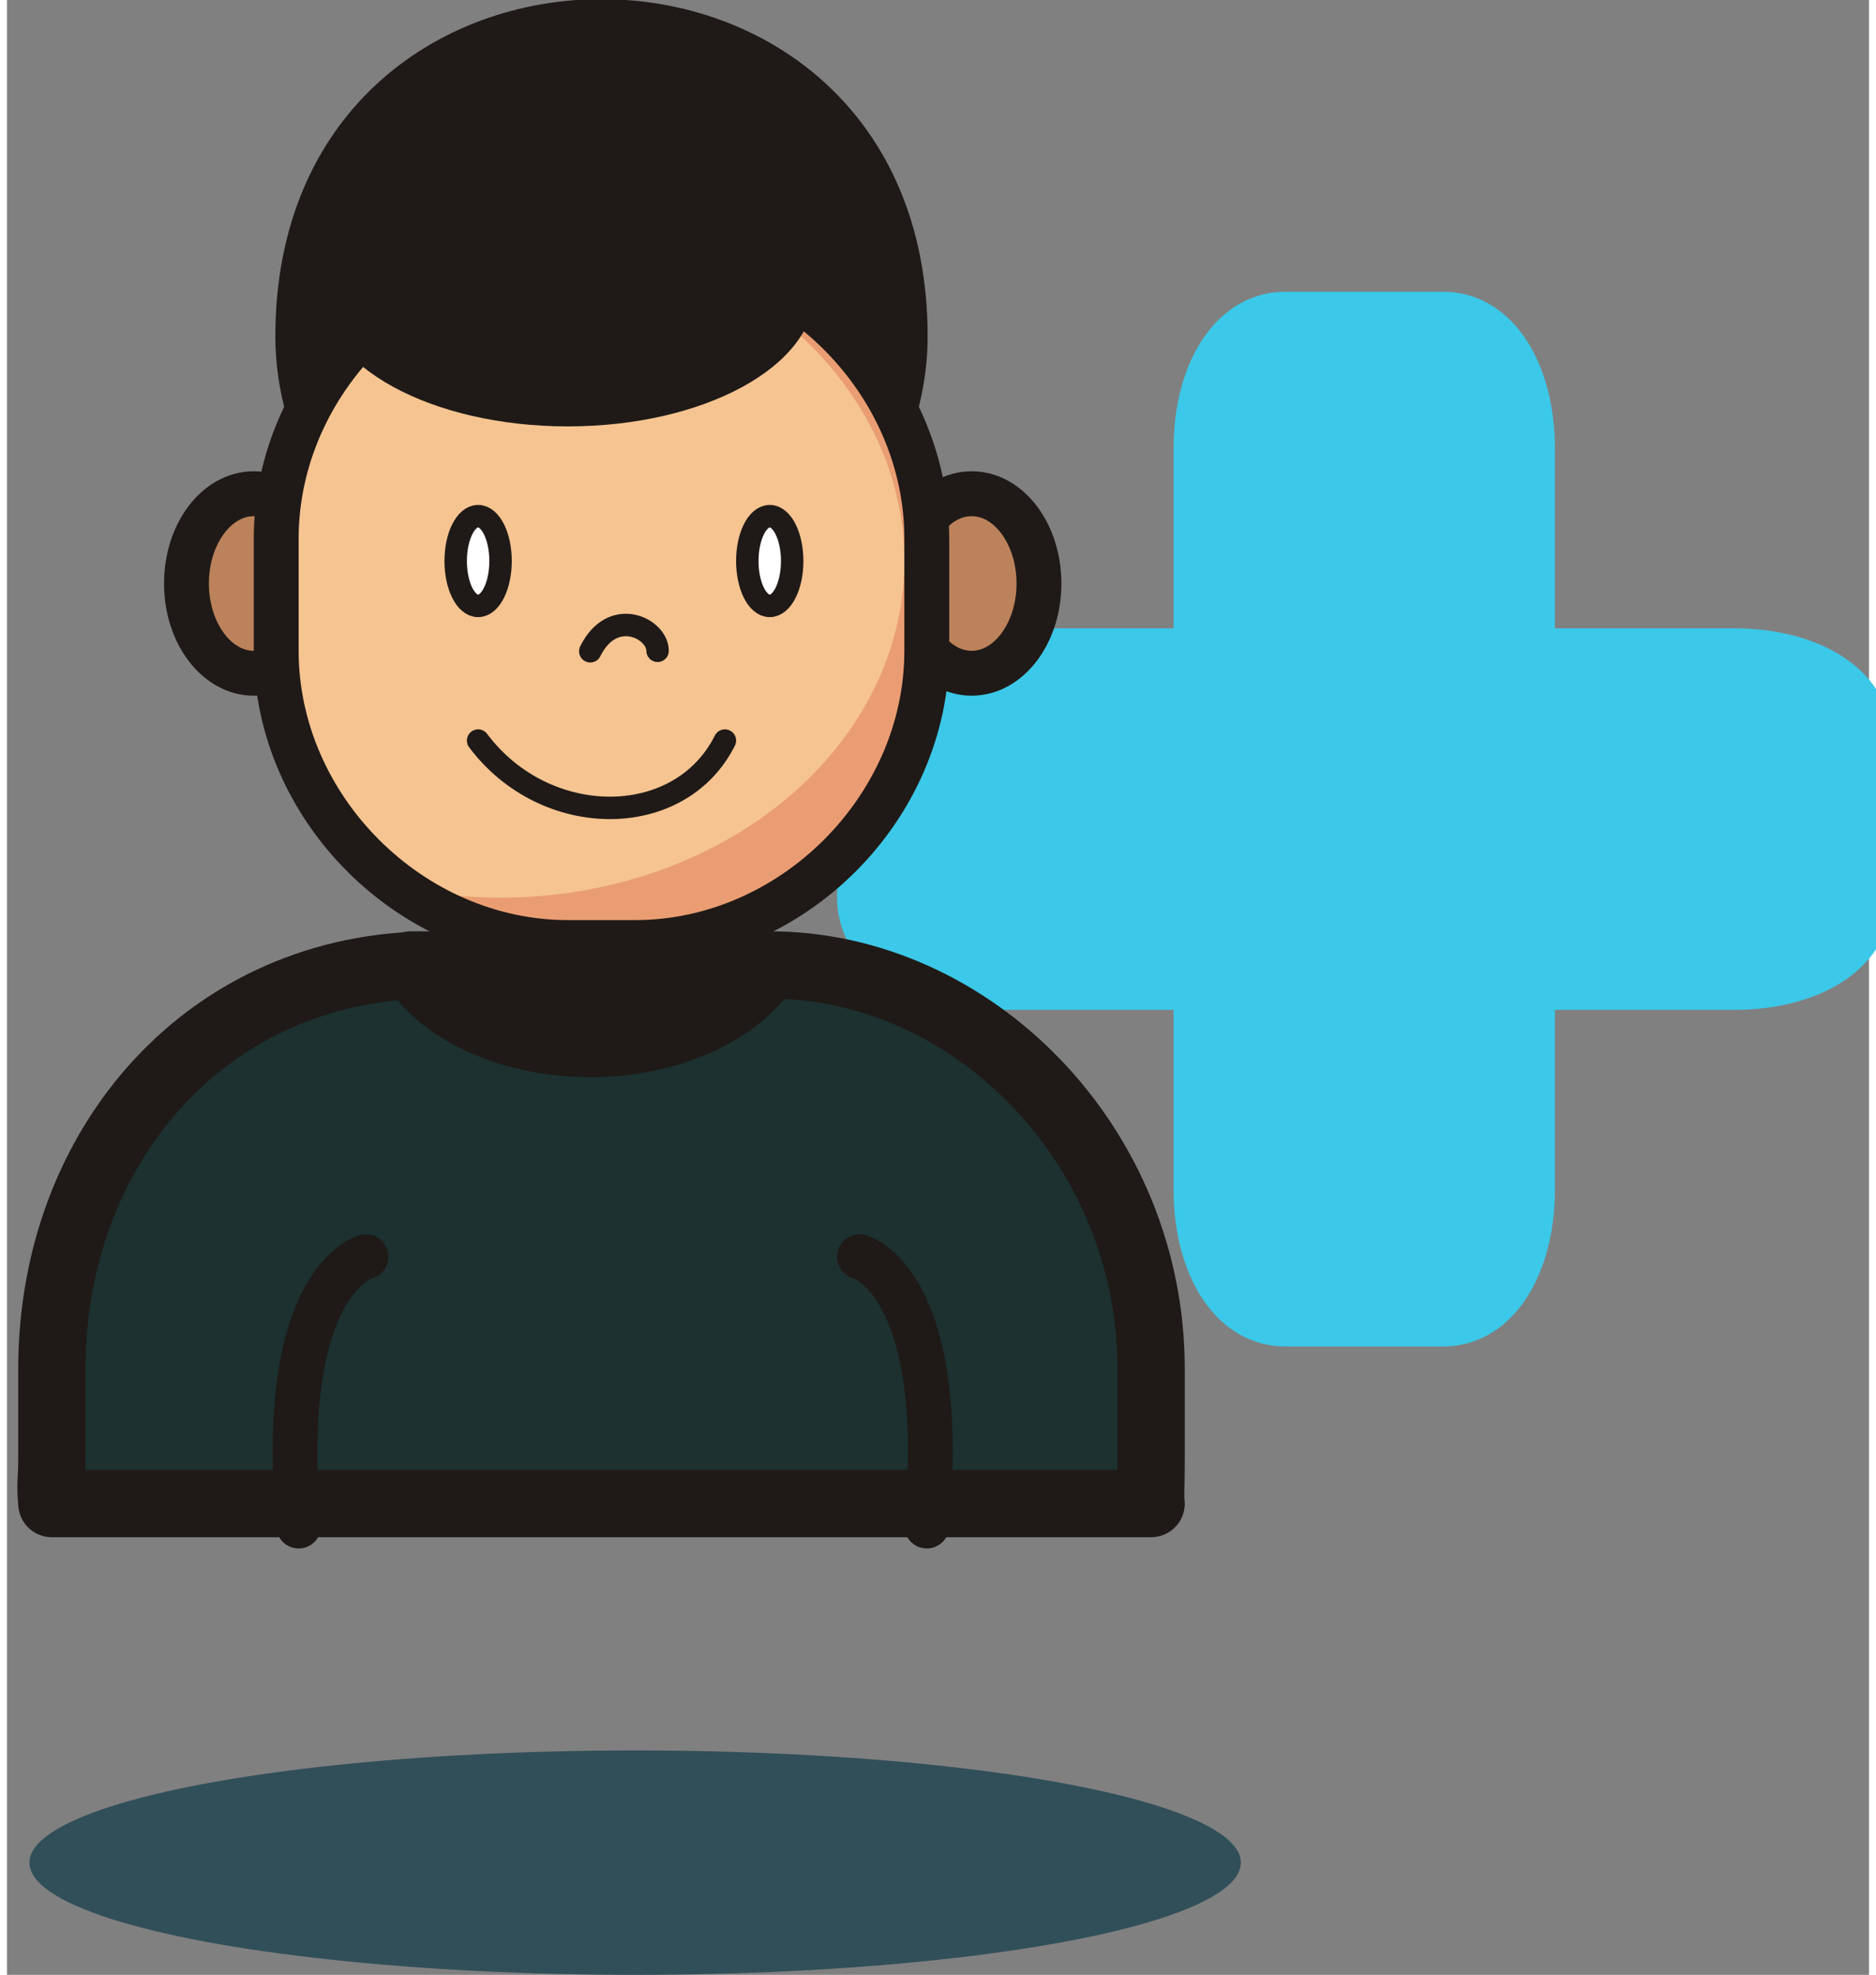 <?xml version="1.0" encoding="UTF-8"?>
<!DOCTYPE svg PUBLIC "-//W3C//DTD SVG 1.1//EN" "http://www.w3.org/Graphics/SVG/1.1/DTD/svg11.dtd">
<!-- Creator: CorelDRAW -->
<svg xmlns="http://www.w3.org/2000/svg" xml:space="preserve" width="3.23in" height="3.399in" style="shape-rendering:geometricPrecision; text-rendering:geometricPrecision; image-rendering:optimizeQuality; fill-rule:evenodd; clip-rule:evenodd"
viewBox="0 0 0.083 0.088"
 xmlns:xlink="http://www.w3.org/1999/xlink">
 <rect x="0" y="0" width="0.083" height="0.088" fill="#808080" stroke="none"/>
 <defs>
  <style type="text/css">
   <![CDATA[
    .str0 {stroke:#1F1A17;stroke-width:7.74389e-005}
    .str2 {stroke:#1F1A17;stroke-width:0.001}
    .str1 {stroke:#1F1A17;stroke-width:0.002}
    .str5 {stroke:#1F1A17;stroke-width:0.003;stroke-linecap:round;stroke-linejoin:round}
    .str4 {stroke:#1F1A17;stroke-width:0.001;stroke-linecap:round}
    .str3 {stroke:#1F1A17;stroke-width:0.001;stroke-linecap:round}
    .str6 {stroke:#1F1A17;stroke-width:0.002;stroke-linecap:round;stroke-linejoin:round}
    .fil5 {fill:none}
    .fil1 {fill:#1F1A17}
    .fil2 {fill:#BB825B}
    .fil3 {fill:#EA9D73}
    .fil4 {fill:#F5C491}
    .fil6 {fill:white}
    .fil0 {fill:#3CC8E8}
    .fil7 {fill:#1C3130}
    .fil8 {fill:#314F59}
   ]]>
  </style>
       <clipPath id="id0">
        <path d="M0.025 0.011l0.003 0c0.007,0 0.013,0.006 0.013,0.013l0 0.005c0,0.007 -0.006,0.013 -0.013,0.013l-0.003 0c-0.007,0 -0.013,-0.006 -0.013,-0.013l0 -0.005c0,-0.007 0.006,-0.013 0.013,-0.013z"/>
       </clipPath>
       <clipPath id="id1">
        <path d="M0.018 0.043l0.016 0c0.009,0 0.017,0.008 0.017,0.018l0 0.004c0,0.001 -4.49186e-005,0.002 -0,0.002l-0.049 0c-8.64836e-005,-0.001 -0,-0.001 -0,-0.002l0 -0.004c0,-0.01 0.007,-0.018 0.017,-0.018z"/>
       </clipPath>
 </defs>
 <g id="Layer_x0020_1">
  <g id="_118720632">
   <g>
    <path id="_118755048" class="fil0" d="M0.057 0.013l0.007 0c0.003,-4.06503e-007 0.005,0.003 0.005,0.007l0 0.008 0.008 0c0.004,-2.03252e-007 0.007,0.002 0.007,0.005l0 0.007c0,0.003 -0.003,0.005 -0.007,0.005l-0.008 0 0 0.008c2.03252e-007,0.004 -0.002,0.007 -0.005,0.007l-0.007 0c-0.003,0 -0.005,-0.003 -0.005,-0.007l0 -0.008 -0.008 0c-0.004,-2.03252e-007 -0.007,-0.002 -0.007,-0.005l0 -0.007c-4.06503e-007,-0.003 0.003,-0.005 0.007,-0.005l0.008 0 0 -0.008c0,-0.004 0.002,-0.007 0.005,-0.007z"/>
    <g>
     <path id="_118754976" class="fil1 str0" d="M0.041 0.015c0,0.004 -0.002,0.008 -0.005,0.011 0.001,-0.003 0.001,-0.007 -0.001,-0.01 -0.004,0.006 -0.013,0.006 -0.017,0 -0.002,0.003 -0.003,0.007 -0.001,0.01 -0.003,-0.003 -0.005,-0.007 -0.005,-0.011 0,-0.02 0.029,-0.02 0.029,0z"/>
     <g>
      <ellipse id="_118755120" class="fil2 str1" cx="0.043" cy="0.026" rx="0.003" ry="0.004"/>
      <ellipse id="_118754736" class="fil2 str1" cx="0.011" cy="0.026" rx="0.003" ry="0.004"/>
      <path id="_118754592" class="fil3" d="M0.025 0.011l0.003 0c0.007,0 0.013,0.006 0.013,0.013l0 0.005c0,0.007 -0.006,0.013 -0.013,0.013l-0.003 0c-0.007,0 -0.013,-0.006 -0.013,-0.013l0 -0.005c0,-0.007 0.006,-0.013 0.013,-0.013z"/>
      <g style="clip-path:url(#id0)">
       <g>
        <rect id="_118683880" class="fil2" x="0.062" y="0.003" width="0.021" height="0.044"/>
        <ellipse id="_118684048" class="fil4" cx="0.022" cy="0.025" rx="0.018" ry="0.015"/>
       </g>
      </g>
      <path class="fil5 str1" d="M0.025 0.011l0.003 0c0.007,0 0.013,0.006 0.013,0.013l0 0.005c0,0.007 -0.006,0.013 -0.013,0.013l-0.003 0c-0.007,0 -0.013,-0.006 -0.013,-0.013l0 -0.005c0,-0.007 0.006,-0.013 0.013,-0.013z"/>
      <ellipse id="_118754640" class="fil6 str2" cx="0.021" cy="0.025" rx="0.001" ry="0.002"/>
      <g>
       <path id="_118758384" class="fil5 str3" d="M0.021 0.033c0.003,0.004 0.009,0.004 0.011,0"/>
      </g>
      <circle id="_118758408" class="fil6" cx="0.021" cy="0.024" r="0"/>
      <circle id="_118758336" class="fil6" cx="0.02" cy="0.026" r="0"/>
      <path id="_118720080" class="fil5 str4" d="M0.029 0.029c0,-0.001 -0.002,-0.002 -0.003,2.04268e-005"/>
      <path id="_118720512" class="fil7" d="M0.018 0.043l0.016 0c0.009,0 0.017,0.008 0.017,0.018l0 0.004c0,0.001 -4.49186e-005,0.002 -0,0.002l-0.049 0c-8.64836e-005,-0.001 -0,-0.001 -0,-0.002l0 -0.004c0,-0.01 0.007,-0.018 0.017,-0.018z"/>
      <g style="clip-path:url(#id1)">
       <g>
        <ellipse id="_118683424" class="fil1" cx="0.026" cy="0.041" rx="0.01" ry="0.007"/>
       </g>
      </g>
      <path class="fil5 str5" d="M0.018 0.043l0.016 0c0.009,0 0.017,0.008 0.017,0.018l0 0.004c0,0.001 -4.49186e-005,0.002 -0,0.002l-0.049 0c-8.64836e-005,-0.001 -0,-0.001 -0,-0.002l0 -0.004c0,-0.01 0.007,-0.018 0.017,-0.018z"/>
      <g>
       <path id="_118720272" class="fil5 str6" d="M0.016 0.056c0,0 -0.004,0.001 -0.003,0.012"/>
      </g>
      <g>
       <path id="_118720200" class="fil5 str6" d="M0.038 0.056c0,0 0.004,0.001 0.003,0.012"/>
      </g>
      <ellipse id="_118720152" class="fil6 str2" cx="0.034" cy="0.025" rx="0.001" ry="0.002"/>
      <circle id="_118720440" class="fil6" cx="0.035" cy="0.024" r="0"/>
      <circle id="_118720008" class="fil6" cx="0.034" cy="0.026" r="0"/>
     </g>
     <ellipse class="fil1" cx="0.025" cy="0.013" rx="0.011" ry="0.006"/>
    </g>
   </g>
   <ellipse class="fil8" cx="0.028" cy="0.083" rx="0.027" ry="0.005"/>
  </g>
 </g>
</svg>
